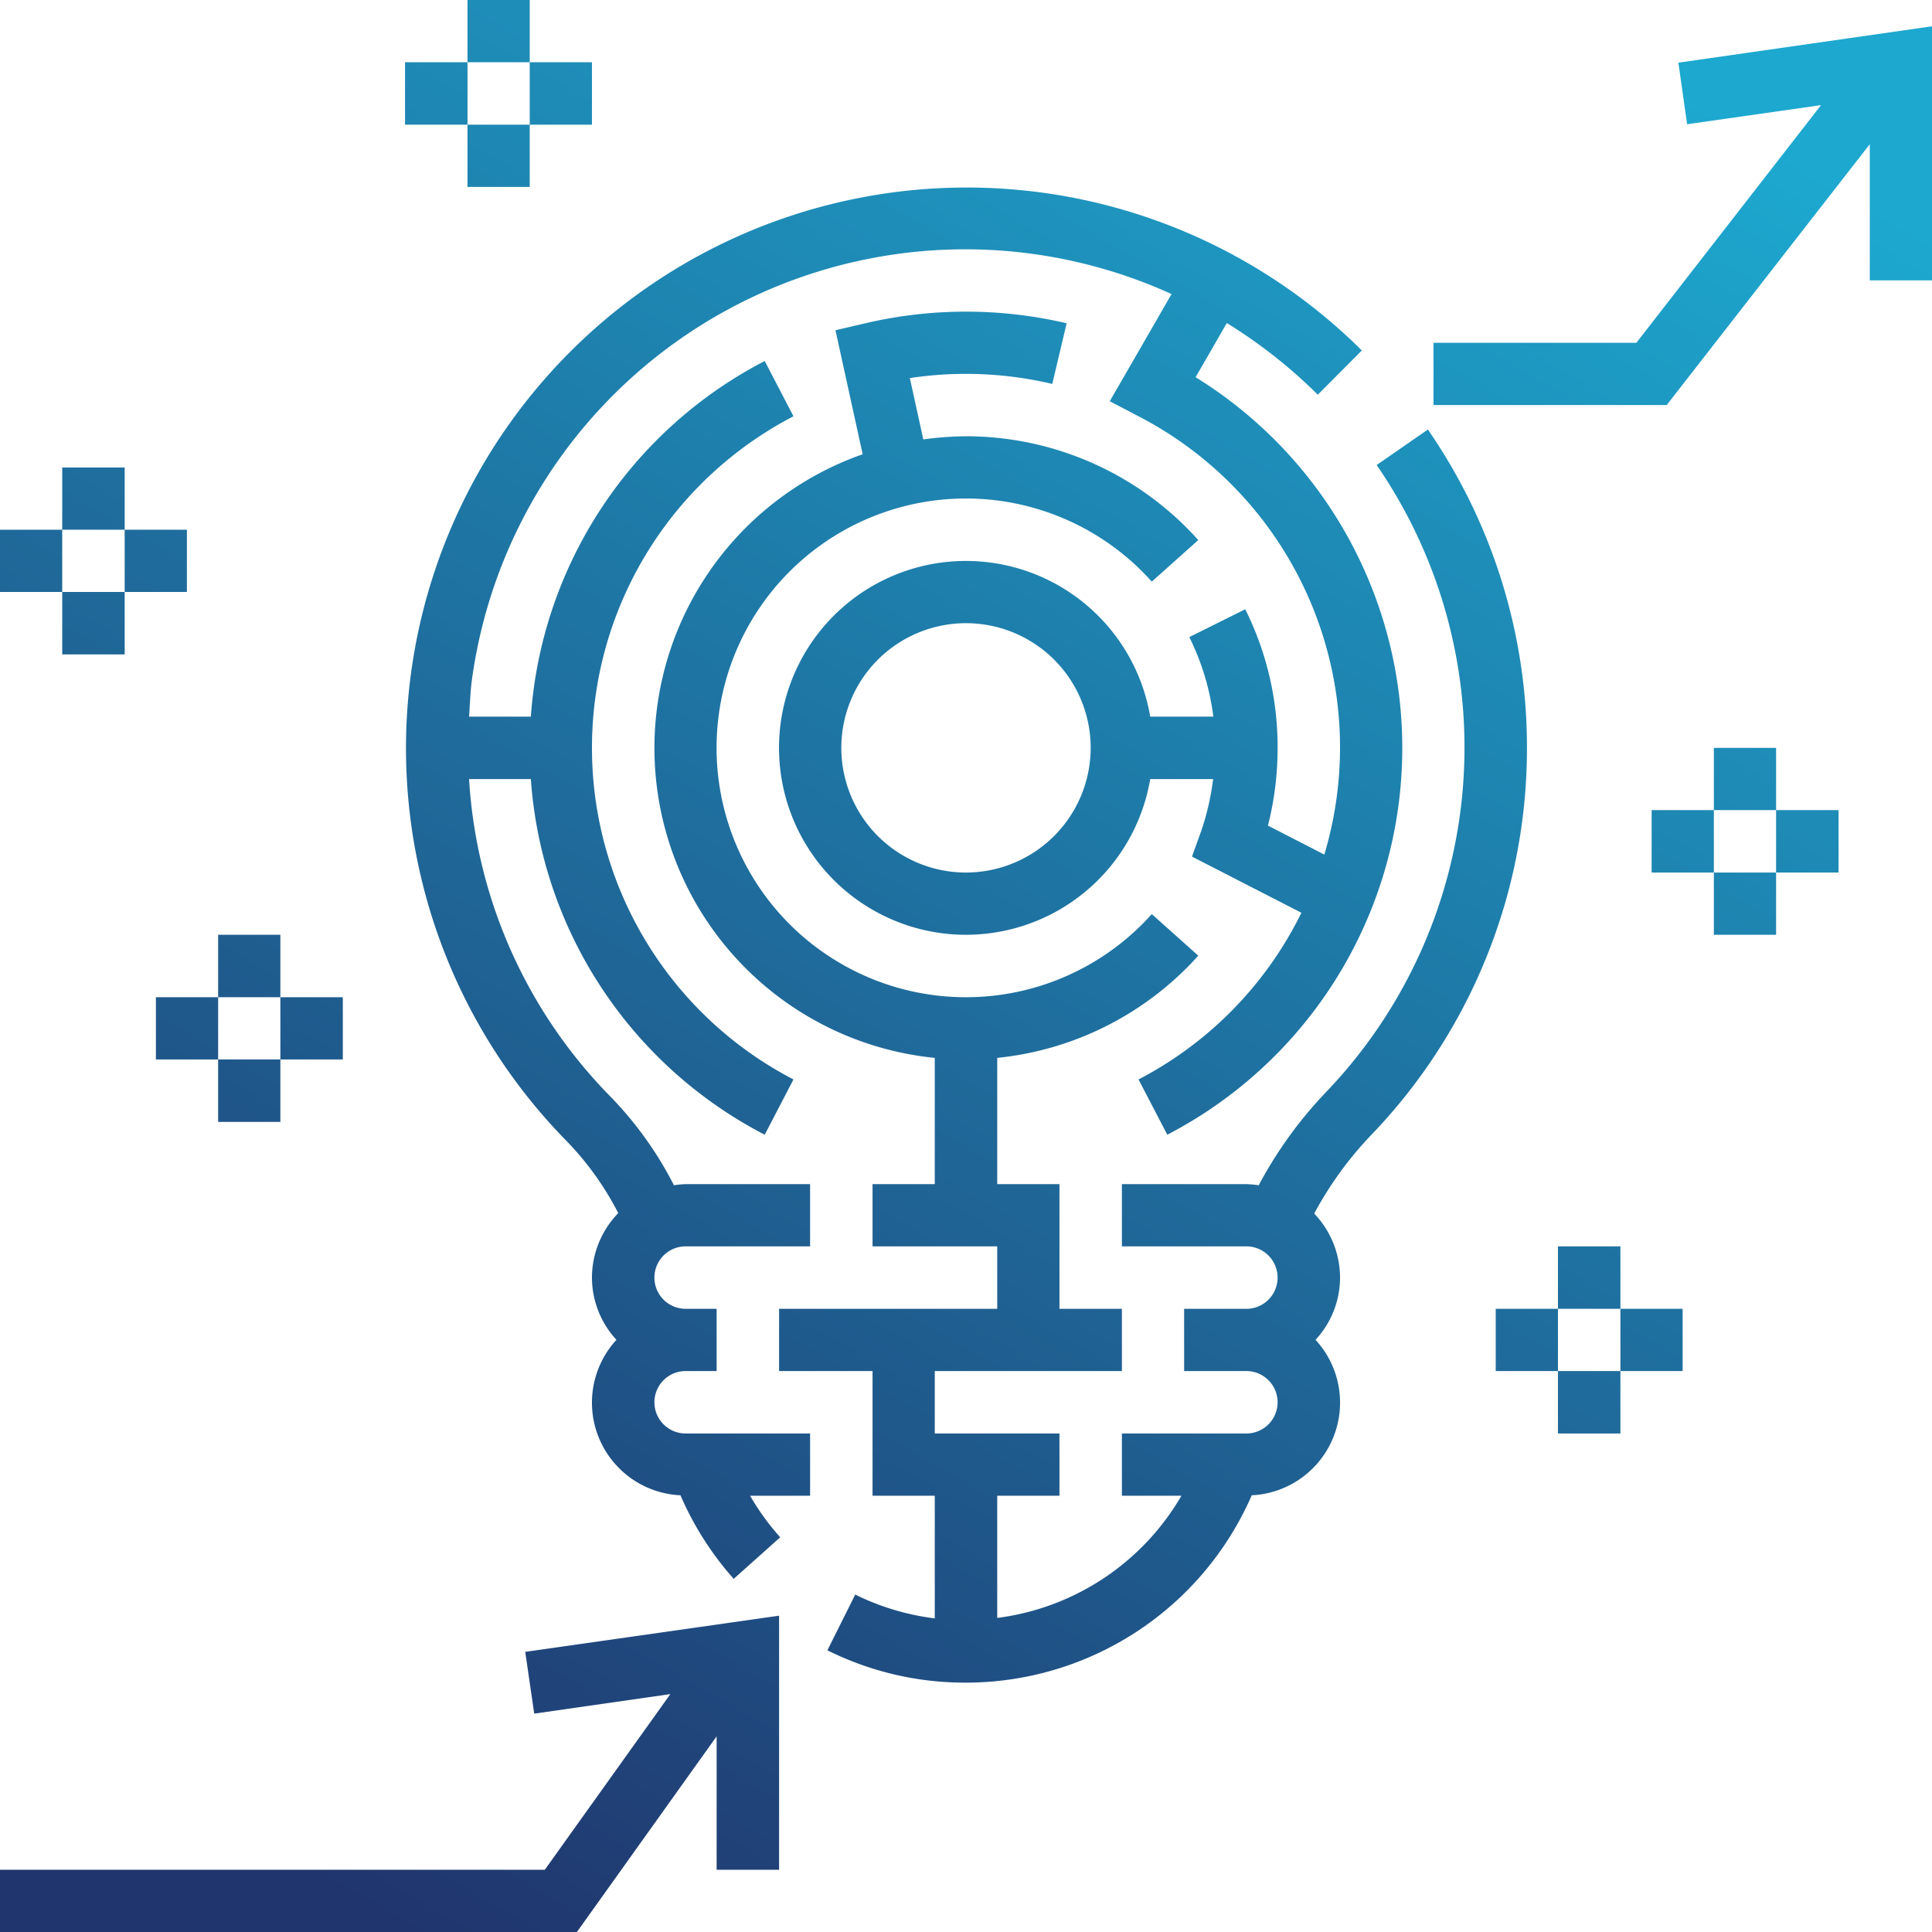 <svg xmlns="http://www.w3.org/2000/svg" xmlns:xlink="http://www.w3.org/1999/xlink" width="86" height="86" viewBox="0 0 86 86">
<defs>
    <style>
      .cls-1 {
        fill-rule: evenodd;
        fill: url(#linear-gradient);
      }
    </style>
    <linearGradient id="linear-gradient" x1="1440.826" y1="7051" x2="1391.174" y2="7137" gradientUnits="userSpaceOnUse">
      <stop offset="0" stop-color="#1da8cf"/>
      <stop offset="1" stop-color="#20356d"/>
    </linearGradient>
  </defs>
  <path id="Forma_1" data-name="Forma 1" class="cls-1" d="M1440.97,7084.29a24.872,24.872,0,0,0-4.41-14.17l-2.28,1.58a22.172,22.172,0,0,1-2.25,27.91,18.713,18.713,0,0,0-3,4.15,4.886,4.886,0,0,0-.55-0.05h-5.54v2.77h5.54a1.39,1.39,0,0,1,0,2.78h-2.77v2.77h2.77a1.39,1.39,0,0,1,0,2.78h-5.54v2.77h2.65a11.116,11.116,0,0,1-8.2,5.44v-5.44h2.77v-2.77h-5.55v-2.78h8.33v-2.77h-2.78v-5.55h-2.77v-5.62a13.91,13.91,0,0,0,8.95-4.55l-2.07-1.85a11.1,11.1,0,1,1,0-14.8l2.07-1.85a13.887,13.887,0,0,0-10.34-4.62,14.771,14.771,0,0,0-1.9.14l-0.6-2.73a16.693,16.693,0,0,1,6.34.26l0.64-2.7a19.65,19.65,0,0,0-8.96,0l-1.33.31,1.21,5.52a13.861,13.861,0,0,0,3.21,26.87v5.62h-2.77v2.77h5.55v2.78h-9.71v2.77h4.16v5.55h2.77v5.46a11.053,11.053,0,0,1-3.54-1.06l-1.24,2.48a13.709,13.709,0,0,0,6.17,1.44,13.883,13.883,0,0,0,12.72-8.34,4.129,4.129,0,0,0,2.84-6.92,4.088,4.088,0,0,0,1.09-2.77,4.136,4.136,0,0,0-1.15-2.85,15.992,15.992,0,0,1,2.53-3.49A24.813,24.813,0,0,0,1440.97,7084.29Zm-14.75-16.5,1.39-2.41a22.482,22.482,0,0,1,4.05,3.19l1.96-1.97a24.958,24.958,0,0,0-35.41,35.18,13.316,13.316,0,0,1,2.31,3.22,4.139,4.139,0,0,0-1.17,2.87,4.088,4.088,0,0,0,1.09,2.77,4.129,4.129,0,0,0,2.85,6.92,13.9,13.9,0,0,0,2.37,3.72l2.07-1.85a10.88,10.88,0,0,1-1.34-1.85h2.67v-2.77h-5.54a1.39,1.39,0,1,1,0-2.78h1.38v-2.77h-1.38a1.39,1.39,0,1,1,0-2.78h5.54v-2.77h-5.54a4.363,4.363,0,0,0-.52.05,16.256,16.256,0,0,0-2.81-3.93,22.036,22.036,0,0,1-6.31-14.15h2.75a19.355,19.355,0,0,0,10.41,15.83l1.28-2.46a16.629,16.629,0,0,1,0-29.52l-1.28-2.46a19.355,19.355,0,0,0-10.41,15.83h-2.75c0.04-.53.05-1.05,0.12-1.59a22.164,22.164,0,0,1,31.15-17.22l-2.75,4.77,1.28,0.67a16.6,16.6,0,0,1,8.27,19.51l-2.51-1.29a13.9,13.9,0,0,0,.43-3.46,13.709,13.709,0,0,0-1.44-6.17l-2.49,1.24a11.07,11.07,0,0,1,1.07,3.54h-2.81a8.32,8.32,0,1,0,0,2.78h2.8a11.386,11.386,0,0,1-.53,2.31l-0.41,1.14,4.87,2.5a16.608,16.608,0,0,1-7.25,7.42l1.28,2.46A19.4,19.4,0,0,0,1426.22,7067.79ZM1416,7089.84a5.55,5.55,0,1,1,5.55-5.55A5.557,5.557,0,0,1,1416,7089.84Zm-19.62,34.69,0.4,2.75,6.06-.87-5.59,7.82H1373V7137h25.68l6.22-8.71v5.94h2.78v-11.31Zm51.33-70.74,0.39,2.74,5.96-.85-8.22,10.58h-9.03v2.77h10.38l9.04-11.61v6.06H1459v-11.31Zm1.58,30.5h2.77v2.77h-2.77v-2.77Zm0,5.55h2.77v2.77h-2.77v-2.77Zm2.77-2.78h2.78v2.78h-2.78v-2.78Zm-5.54,0h2.77v2.78h-2.77v-2.78ZM1393.81,7051h2.77v2.77h-2.77V7051Zm0,5.55h2.77v2.77h-2.77v-2.77Zm2.77-2.78h2.77v2.78h-2.77v-2.78Zm-5.55,0h2.78v2.78h-2.78v-2.78Zm51.32,52.71h2.78v2.78h-2.78v-2.78Zm0,5.55h2.78v2.78h-2.78v-2.78Zm2.78-2.77h2.77v2.77h-2.77v-2.77Zm-5.55,0h2.77v2.77h-2.77v-2.77Zm-56.87-16.65h2.77v2.78h-2.77v-2.78Zm0,5.55h2.77v2.78h-2.77v-2.78Zm2.77-2.77h2.78v2.77h-2.78v-2.77Zm-5.54,0h2.77v2.77h-2.77v-2.77Zm-4.17-23.58h2.78v2.77h-2.78v-2.77Zm0,5.54h2.78v2.78h-2.78v-2.78Zm2.78-2.77h2.77v2.77h-2.77v-2.77Zm-5.55,0h2.77v2.77H1373v-2.77Z" transform="translate(-1373 -7051)"/>
</svg>
